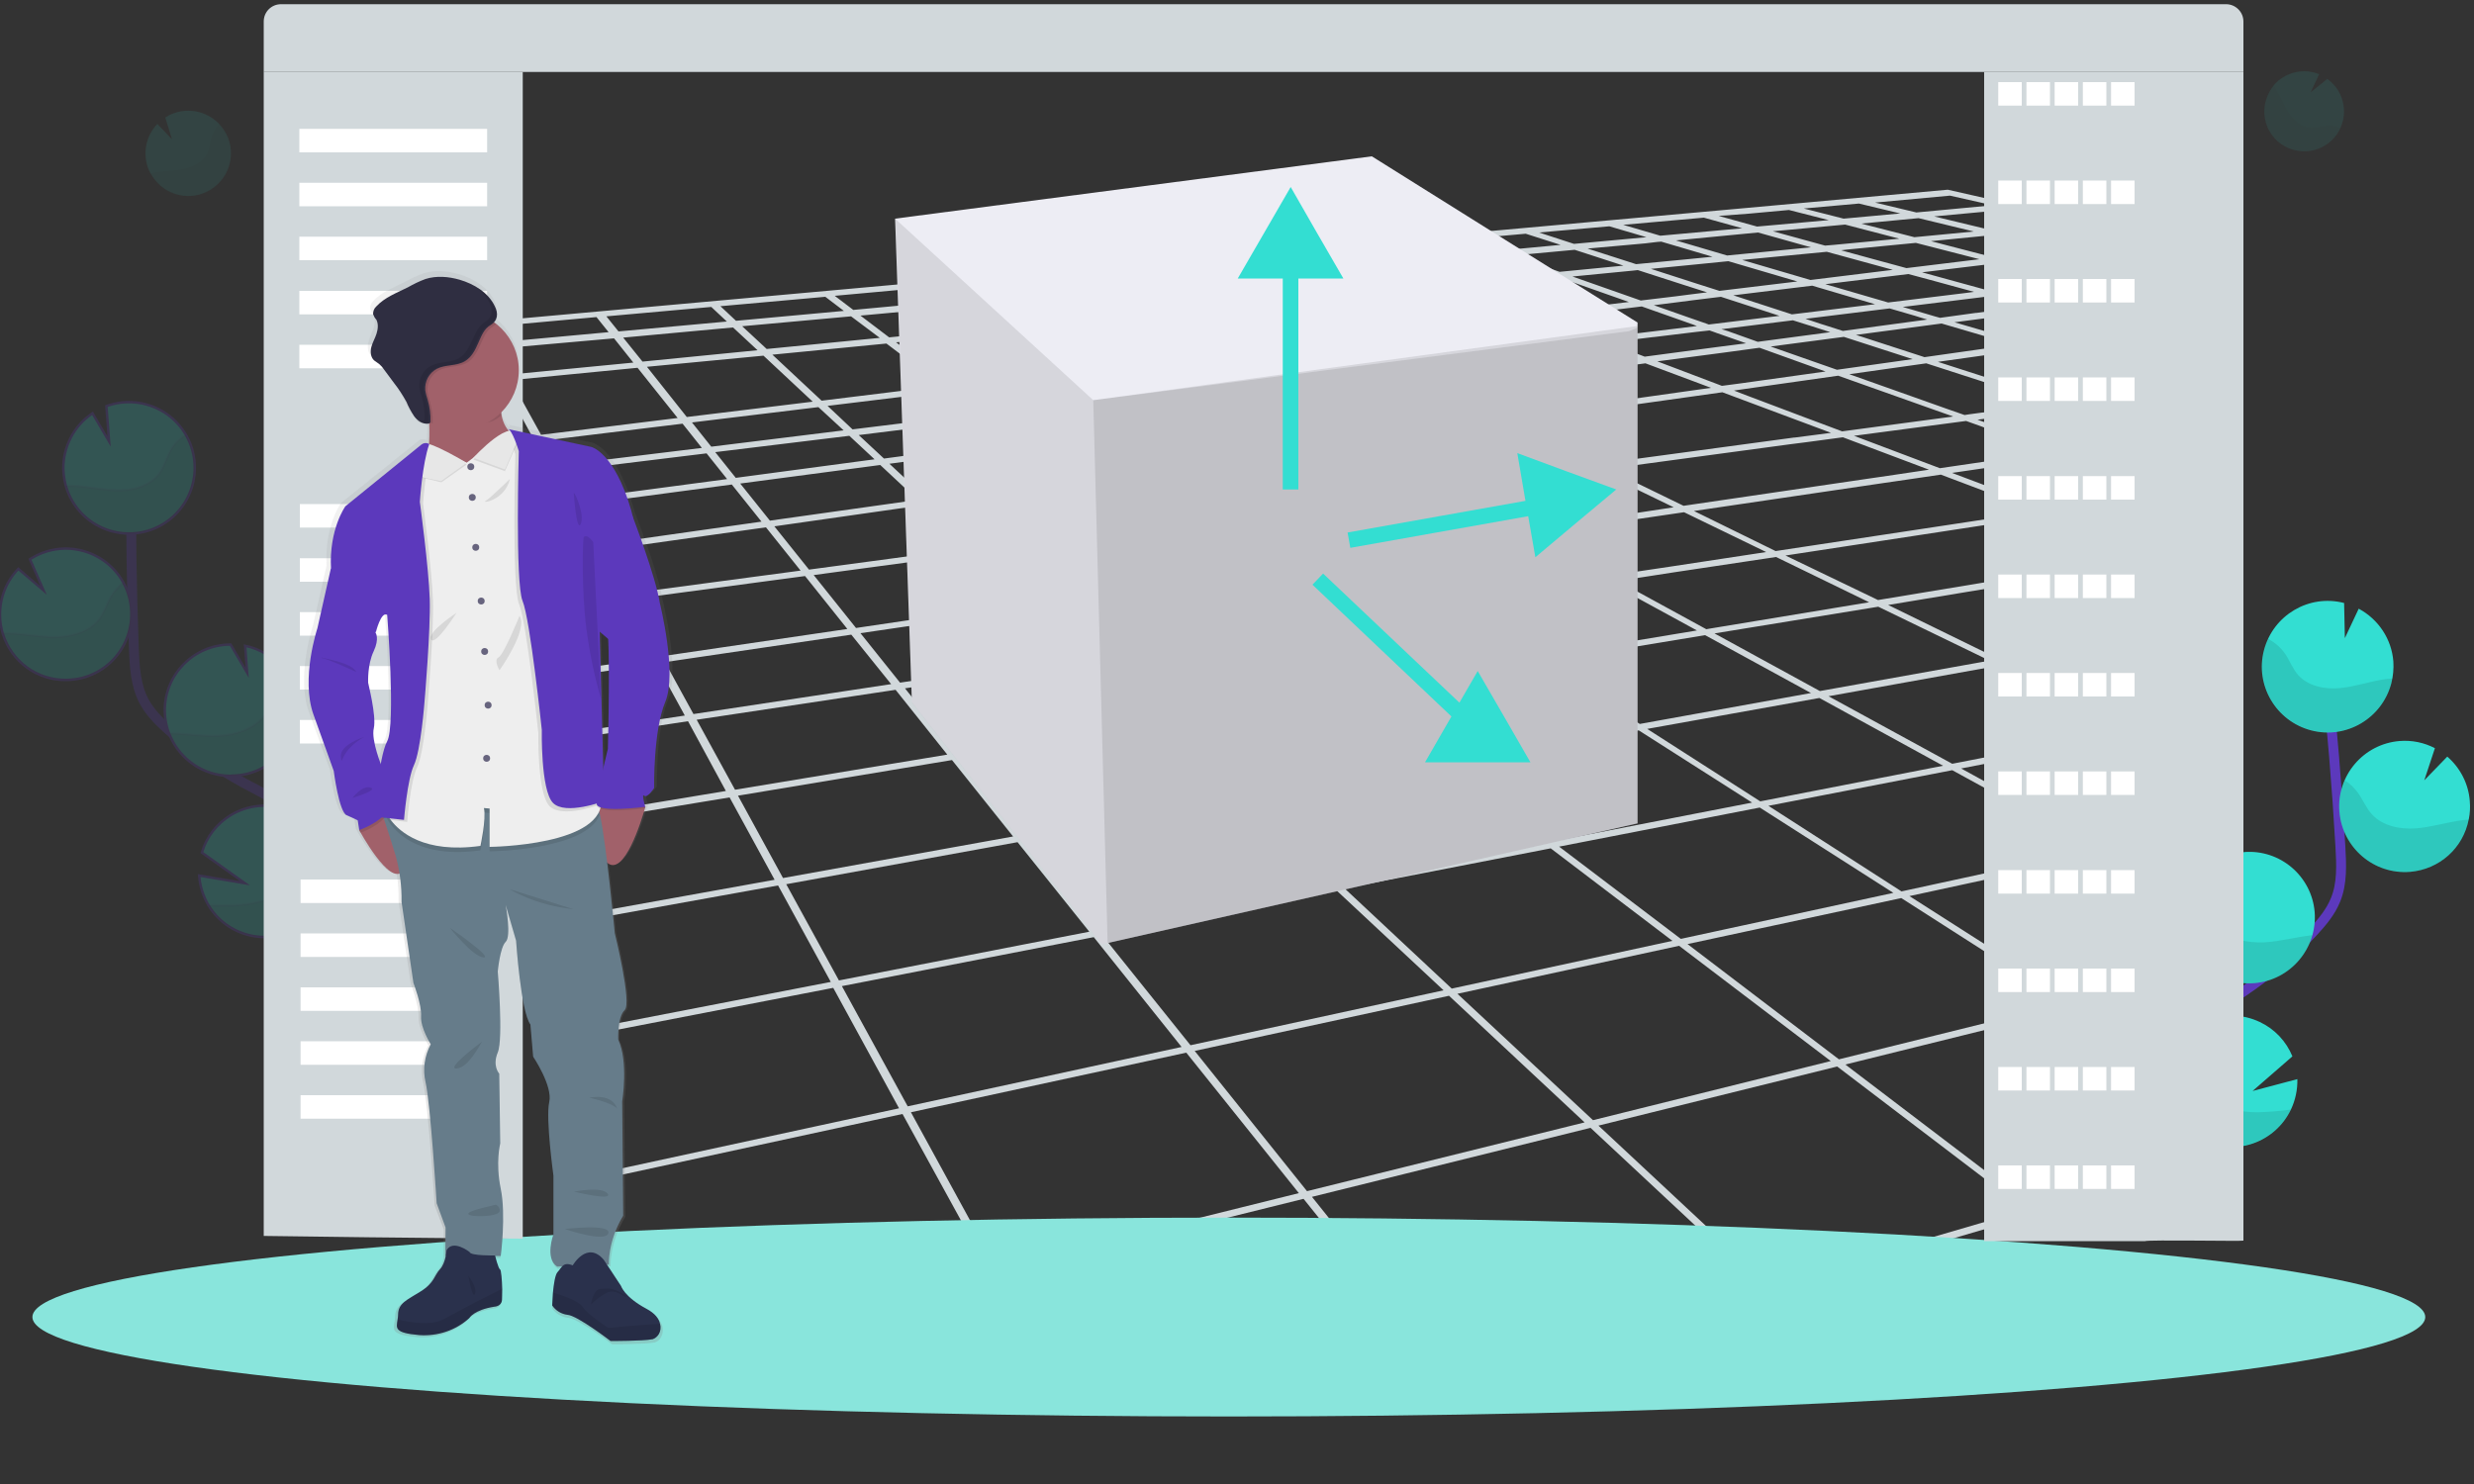 <?xml version="1.0" encoding="utf-8"?>
<!-- Generator: Adobe Illustrator 24.1.3, SVG Export Plug-In . SVG Version: 6.00 Build 0)  -->
<svg version="1.1" id="a3fdf556-7513-4367-833c-43bb1dab678b"
	 xmlns="http://www.w3.org/2000/svg" xmlns:xlink="http://www.w3.org/1999/xlink" x="0px" y="0px" viewBox="0 0 1000 600"
	 style="enable-background:new 0 0 1000 600;" xml:space="preserve">
<rect x="0" y="0" width="1000" height="600" fill="#333333" stroke="none"/>
<style type="text/css">
	.st0{display:none;fill:#FFFFFF;}
	.st1{fill:#D1D8DB;}
	.st2{fill:none;stroke:#5C39BC;stroke-width:4;stroke-miterlimit:10;}
	.st3{fill:#33DED2;}
	.st4{opacity:0.1;enable-background:new    ;}
	.st5{fill:#89E5DC;}
	.st6{opacity:0.1;}
	.st7{opacity:0.2;}
	.st8{fill:#33DED2;stroke:#5C39BC;stroke-miterlimit:10;}
	.st9{opacity:0.1;stroke:#5C39BC;stroke-miterlimit:10;enable-background:new    ;}
	.st10{fill:#FFFFFF;}
	.st11{fill:#EDEDF4;}
	.st12{fill:url(#SVGID_1_);}
	.st13{fill:#A1616A;}
	.st14{fill:#667C8A;}
	.st15{fill:#2A314C;}
	.st16{fill:#EEEEEE;}
	.st17{fill:#67647E;}
	.st18{fill:#5C39BC;}
	.st19{fill:#2F2E41;}
	.st20{opacity:3.000000e-02;enable-background:new    ;}
</style>
<path class="st0" d="M905.6,27.2l-0.2,472.5c-33.2,0,0,0-33.5,0.2H747.2l-0.4-0.2c-18.6-7.6-39.4-7.6-58.1,0l-0.3,0.1h-125
	c-4.2-1.7-8.3-3.6-12.3-5.6c-21.1-10.6-46-10.6-67.1,0c-4,2-8.1,3.9-12.3,5.6h-125l-0.3-0.1c-18.6-7.6-39.4-7.6-58.1,0l-0.4,0.2
	H163.3c-21.3-8.7-40.6-21.6-56.7-38.1V27.2H905.6z"/>
<path class="st1" d="M892.9,100.6L787.3,76.7l-86,7.8l-177.6,16l-391.2,35.3l-1.4,0.1l131.5,420.7c19.4-1.2,38.7-2.4,58.1-3.6
	c9.3,3.1,18.6,6.1,27.9,9.2c106.5-8.7,213-17.3,319.5-26l218.1-63.8 M670,97.8l1.5-0.1l20.7,6.1l-11.1,1.1l-19.8,1.9l0,0l-19.6-6.3
	l23.3-2.1L670,97.8z M662,109.2l18.6,6l9.4,3l-7.2,0.9l-5.4,0.7l-14.2,1.7l-27.6-9.7l24.6-2.4l0,0L662,109.2z M684.6,107L684.6,107
	l14-1.4l27.9,8.2l-31.5,3.8l-9.1-2.9l-18.6-6L684.6,107z M746.6,100.9l27.8-2.7l25.7,6.6l-29.5,3.6l-14-3.8l-12.4-3.4L746.6,100.9z
	 M781.8,113.6L781.8,113.6l16.1,4.4l-2.9,0.4l-31.8,3.9l-25.4-7.4l33.6-4.1L781.8,113.6z M695.8,133.1l28.9-3.6l5.7,1.8l0,0l1.3,0.4
	l8.1,2.6l-29.3,3.9l-11.2-4l-0.8-0.3L695.8,133.1z M729.8,128.9l34-4.2l10.3,3l1.9,0.6l3,0.9l-34.1,4.6l-7.5-2.4l0,0l-1.3-0.4
	L729.8,128.9z M685.9,254.9l-65.1,10.8l-32.8-21l62-9.4L685.9,254.9z M646.5,233.4l-61.7,9.3l-27.3-17.5l57.2-8.4l1.2-0.2l24,13.1
	l0.1,0.1L646.5,233.4z M821,160.5l8.1,2.6l-15.2,2l-17.9,2.4l-1.9,0.3l-6.6-2.3l-7.6-2.7l-32.4-11.5l31.1-4.4l29.7,9.6l0,0
	L821,160.5z M700.9,157.9l4.1-0.6l38-5.4l32.1,11.4l7.6,2.7l6.8,2.4l-44.9,6l-8.8-3.3l-5.9-2.2l-25.7-9.7L700.9,157.9z M794.7,170.2
	l5.6,2l1.9,0.7l27.6,9.7l-45.7,6.7l-34.7-13.1L794.7,170.2z M740.1,175l-14.6,1.9h-0.3L649,187.2l-3.2,0.4l-35-17l25.6-3.6l59.8-8.4
	L740.1,175z M650.4,189.5l73.3-9.9l0,0l6.3-0.8l14.9-2l34.8,13.1l-16.8,2.5l-6.2,0.9l-76.2,11.2l-30-14.6l-0.9-0.4H650.4z
	 M713.9,223.2l-38.8,5.9l-24.8,3.7l-30.6-16.7l43.3-6.4l17.7-2.6L713.9,223.2z M676.6,231.4l41.3-6.2l37.6,18.3l-64.7,10.7l-1.1,0.2
	L654,234.9L676.6,231.4z M684.7,206.6l76.6-11.3l6.2-0.9l17-2.5l39.2,14.8l-12.3,1.9l-23.7,3.6l0,0l-70,10.6L684.7,206.6z
	 M789,191.2l45.9-6.7l13.2,4.7l27.5,9.7l-20.1,3l-27.2,4.1L789,191.2z M846.4,186.3l-7-2.5l5.1-0.8l31.7-4.7
	c8,4.4,16.1,8.8,24.1,13.3c-6.8,2.2-13.5,4.3-20.3,6.5L846.4,186.3z M843.2,180.8l-8.8,1.3l-29.9-10.6l-5.2-1.8l9.8-1.3l24.9-3.3
	h0.5l36.2,11.7L843.2,180.8z M742.5,149.5l-26.8-9.4l29.6-3.9l27.8,9L742.5,149.5z M737.9,150.2l-34.3,4.8l-5.3,0.7L696,156
	l-26.1-9.9l21.3-2.8l5.3-0.7l14.7-2L737.9,150.2z M691.6,156.8l-56.7,8l-28.2,4l-22.9-11.1l42.9-5.7l38.4-5.1L691.6,156.8z
	 M602.8,169.3l-32.2,4.6l-22.4,3.2l-21.4-11.7l35.4-4.7l17.7-2.4L602.8,169.3z M572.1,176.2l34.7-4.9l34.8,16.9l-57.1,7.6l-1.6,0.2
	l-31.2-17L572.1,176.2z M645.6,190.1l7.2,3.5l23.7,11.5l-15.1,2.3l-45.6,6.6l-29.2-16L645.6,190.1z M721.7,224.6l64.8-9.9l0,0
	l28.1-4.3l13.8-2.1l39.2,14.8l2.9,1.1l-2.1,0.3l-109.3,18.1L721.7,224.6z M865.9,220.3l-33-12.5l23.7-3.6l23.7-3.6
	c5.4,4.3,10.8,8.7,16.2,13c-7.2,3.4-14.4,6.7-21.7,10.1L865.9,220.3z M875.4,175.9l-36.1-11.7l40.8-5.4c5.6,2.8,11.2,5.7,16.8,8.5
	C889.7,170.2,882.5,173.1,875.4,175.9z M833.8,162.5l-1.7-0.5l-48.8-15.7l36.2-5.1l0.6,0.2l54,15.8L833.8,162.5z M777.9,144.4
	l-27.7-9l34.6-4.6l29,8.5L777.9,144.4z M693.8,134.6L693.8,134.6l12,4.2l-10.9,1.4l-5.3,0.7l-24.8,3.3l-15-5.7l13.4-1.6l0,0l4.9-0.6
	h0.2l17.3-2.1l5.4-0.6l0,0l2,0.7l0,0L693.8,134.6z M620.8,142.1l24.4-3l15.1,5.7l-34.9,4.7l-45.5,6.2l-13.8-6.7L620.8,142.1z
	 M575.8,156.1l-15.3,2l-37.7,4.9l-13.5-7.4l46-5.6l6.5-0.8L575.8,156.1z M518.9,163.7L471,170l-12.6-8l46.9-5.8L518.9,163.7z
	 M522.6,165.7l21.5,11.8l-50.4,7.1l-19.5-12.4L522.6,165.7z M547.7,179.4l31.2,17l-55,7.4L497,186.6L547.7,179.4z M582.6,198.5
	l5.5,2.9l0,0l24,13.1l-1.4,0.2l-56.6,8.3l-27-17.2L582.6,198.5z M580.9,243.2l-67.5,10.3l-24-18.2l64.2-9.5L580.9,243.2z
	 M584.1,245.2l32.8,21l-71.1,11.9l-29.6-22.5L584.1,245.2z M620.2,268.2l39.2,25l-75.6,13.6l-35.2-26.7L620.2,268.2z M623.8,267.6
	l65.4-10.8l42.8,23.4l-69.2,12.5L623.8,267.6z M693,256.1l66.2-10.8l45,21.8l-68.6,12.3L693,256.1z M763.2,244.6l106.7-17.7
	c0.9,2.5,1.8,5,2.6,7.5c7.5,3.4,15.1,6.8,22.6,10.3c-29,7.3-58.1,14.5-87.1,21.8L763.2,244.6z M879.6,156.4l-54.7-16l35.7-5
	c12.2,4.9,24.4,9.8,36.7,14.7C891.3,152.2,885.4,154.3,879.6,156.4z M819,138.7h-0.2l-28.8-8.4l22.2-2.9l12.9-1.6l29.4,8.1
	L819,138.7z M810.9,124.9l-11.9,1.6h-0.3l-14.5,2l-2.2-0.6l-2-0.6l-10.9-3.2l30.9-3.8l4-0.5l14.8,4.1L810.9,124.9z M757.9,123
	l-33.6,4.1l-23.7-7.7l31.9-3.9L757.9,123z M719.3,127.7l-28.6,3.5l-1.1-0.4l-7.2-2.5l-13.9-4.9l10.3-1.3l5.4-0.7l11.4-1.4
	L719.3,127.7z M684,131.1l1.9,0.7l-1.4,0.2l-39.6,4.8l-21.2-8l39.9-4.9L684,131.1z M640.3,137.4l-21.4,2.6l0,0l-56.7,6.9l-12.6-6.1
	l-5.1-2.4l3.2-0.4l50.9-6.2l0,0l20.5-2.5L640.3,137.4z M551.8,144.5l6.1,3L554,148l-48.2,5.9l-15.9-8.7l50.6-6.2L551.8,144.5z
	 M501.8,154.4l-46.5,5.7l-14-8.9l44.5-5.4L501.8,154.4z M451.5,160.5l-51.9,6.4l-12.1-9.2l50-6.1L451.5,160.5z M454.8,162.6
	l12.6,8.1l-53.5,7.1l-11.5-8.8L454.8,162.6z M470.6,172.7l19.5,12.5l-56.1,7.9l-17.4-13.2L470.6,172.7z M493.3,187.2l26.9,17.2
	l-60.6,8.1l-22.7-17.3L493.3,187.2z M523.4,206.5l26.9,17.3l-63.8,9.4l-24.3-18.5L523.4,206.5z M509.9,254l-68,10.3l-20.5-19
	l64.4-9.5L509.9,254z M512.6,256.2l29.7,22.6l-72.2,12l-25.9-24.2L512.6,256.2z M545,280.8l35.1,26.7L503,321.4l-30.6-28.6
	L545,280.8z M582.9,309.6l41,31.2L541.3,357l-35.8-33.4L582.9,309.6z M586.4,309l76-13.7l45.8,29.2l-80.7,15.7L586.4,309z
	 M665.8,294.7l69.6-12.5l50,27.4L711.5,324L665.8,294.7z M739.1,281.5l68.9-12.4l53,25.7l-71.9,14L739.1,281.5z M811.8,268.4
	c26.4-4.8,52.9-9.5,79.3-14.3c2.3,5.2,4.5,10.5,6.8,15.7c-11,8.1-22.1,16.2-33.1,24.3L811.8,268.4z M859.8,132.9l-29.3-8.1l31.3-4.2
	l30,7.7L859.8,132.9z M824.4,123.2l-14.7-4l31.2-3.8l14.5,3.7L824.4,123.2z M803.5,117.4l-26.6-7.3l29.8-3.6l27.7,7.1L803.5,117.4z
	 M765.1,109.1l-33.3,4.1l-27.6-8.1l34.2-3.3L765.1,109.1z M658.4,122.1l-39.7,4.8l-28.4-10.7l40.3-3.9L658.4,122.1z M614.2,127.5
	l-20.3,2.5l-47.6,5.8l-5.8,0.7L514,123.7l23-2.3l28.6-2.8l19.8-1.9L614.2,127.5z M536.3,137l-50.2,6.1l-26-14.2l49.5-4.9L536.3,137z
	 M482.1,143.6L438,149l-24.3-15.4l42.2-4.1L482.1,143.6z M434.2,149.4l-49.6,6l-22.4-17l47.5-4.7L434.2,149.4z M380.9,156l-48.8,6
	l-19.9-18.6l46.1-4.5L380.9,156z M383.7,158.1l12.1,9.2l-51.2,6.3l-10.1-9.5L383.7,158.1z M398.7,169.5l11.6,8.8l-53,7.1l-10.2-9.5
	L398.7,169.5z M413,180.4l17.4,13.2l-55.9,7.9l-15-14L413,180.4z M433.2,195.7l22.7,17.3l-60.4,8.1l-18.6-17.4L433.2,195.7z
	 M458.8,215.1l24.4,18.5l-64,9.4L398,223.2L458.8,215.1z M438.3,264.8L363.8,276l-16-20l70.1-10.3L438.3,264.8z M440.6,267l26,24.3
	l-80,13.1l-20.8-26.1L440.6,267z M468.9,293.4l30.7,28.6l-86.5,15.6l-24.7-30.8L468.9,293.4z M501.9,324.2l35.9,33.5l-93.9,18.2
	L415,339.8L501.9,324.2z M540,359.8l43.5,40.6l-102.3,22.2l-35.6-44.4L540,359.8z M543.5,359.2l83.3-16.2l49.2,37.4l-89.2,19.3
	L543.5,359.2z M630.2,342.3l81.1-15.8l54,34.5l-85.9,18.6L630.2,342.3z M714.8,325.8l74.3-14.4l58.3,31.9l-78.8,17.1L714.8,325.8z
	 M792.7,310.7l72.2-14c12.4,9.2,24.9,18.4,37.3,27.6c-17.1,6.1-34.2,12.2-51.4,18.3L792.7,310.7z M861.1,118.3l-14.3-3.7l25.8-3.2
	l14.3,3.4L861.1,118.3z M840.2,112.9l-27.7-7.1l24.1-3l29.1,7L840.2,112.9z M805.9,104.1l-25.4-6.6l24.4-2.4l24.9,6L805.9,104.1z
	 M773.8,95.9l-21.5-5.5l23.2-2.2l22.3,5.4L773.8,95.9z M767.7,96.5L741.3,99l0,0l-3.6,0.3l-21.1-5.8l7.7-0.7l21.5-2L767.7,96.5z
	 M732,100l-33.9,3.3l-20.7-6.1l33.2-3.2L732,100z M656.2,107.4l-25.8,2.5l-18.7-6.6l24.8-2.3L656.2,107.4z M625.3,110.4l-40,3.9
	l-18.3-6.9l39.5-3.6L625.3,110.4z M580.5,114.7l-19.6,1.9l-25.2,2.5l-25.7,2.5l-15.7-7.6l36-3.3l12.9-1.2l18.9-1.7L580.5,114.7z
	 M505.5,122l-49.1,4.9l-14.6-8l48.1-4.4L505.5,122z M452.2,127.2l-41.8,4.1l-13.1-8.4l40.3-3.7L452.2,127.2z M406.5,131.7l-47.1,4.7
	l-11.6-8.8l45.5-4.2L406.5,131.7z M355.6,136.6l-45.7,4.5l-9.9-9.2l44-4L355.6,136.6z M306.2,141.6l-46.5,4.6l-7.8-9.7l44.4-4.1
	L306.2,141.6z M308.6,143.8l19.9,18.6l-50.9,6.2l-16.1-20.3L308.6,143.8z M330.8,164.6L341,174l-53.5,6.6l-7.8-9.8L330.8,164.6z
	 M343.3,176.2l10.2,9.5l-56.1,7.5l-8.3-10.4L343.3,176.2z M355.8,188l15.1,14.1l-59.7,8.4l-12-15L355.8,188z M373.2,204.2l18.6,17.4
	l-64.8,8.7l-14-17.5L373.2,204.2z M394.1,223.7l21.5,19.9L346,253.9l-17.1-21.4L394.1,223.7z M360.2,276.6l-79.9,12.1l-11.5-21
	l75.3-11.1L360.2,276.6z M362,278.9l20.9,26.2l-85.8,14.2L281.6,291L362,278.9z M384.8,307.3l24.7,30.9l-93,16.8l-18.2-33.3
	L384.8,307.3z M411.3,340.5l29,36.2l-101.2,19.7l-21.3-38.9L411.3,340.5z M442.1,378.9l35.5,44.4l-110.7,24l-26.6-48.6L442.1,378.9z
	 M479.5,425.6l45.5,56.8l-122.3,30.4l-34.5-63.1L479.5,425.6z M482.9,424.9l102.8-22.3l54.8,51.2l-112.2,27.8L482.9,424.9z
	 M589.1,401.8l89.6-19.4L740,429l-96.1,23.9L589.1,401.8z M682.1,381.7l86.4-18.6l66.4,42.5l-91.6,22.7L682.1,381.7z M771.8,362.3
	l79-17.1c14.1,11.4,28.1,22.8,42.2,34.2c-18.3,8.4-36.6,16.9-54.8,25.3L771.8,362.3z M904.5,111.5c-3.9,0.9-7.9,1.7-11.8,2.6
	l-14.1-3.4l27.5-3.4l-2-2.1C904.2,107.3,904.4,109.4,904.5,111.5z M903.8,105.1l-32.1,3.9l-29.1-7l31-3.8L903.8,105.1z M866.5,96.7
	l-30.6,3.7l-24.7-5.9l31.8-3.1L866.5,96.7z M835.7,89.8l-31.5,3.1l-22.4-5.4l31.1-2.9L835.7,89.8z M788.2,79.1l17.3,3.9l-30.9,2.9
	l-16.7-4L788.2,79.1z M751.4,82.3l16.7,4l-22.9,2.1l-16.1-4.1L751.4,82.3z M706.7,86.4L706.7,86.4l16.4-1.5l16.1,4.1l-20,1.8l-9,0.8
	l-15.5-4.3L706.7,86.4z M688.7,88l15.5,4.3l-33.1,3l-15-4.4L688.7,88z M650.5,91.5l15,4.4l-29.3,2.7L622.1,94L650.5,91.5z
	 M616.7,94.5l14.1,4.5l-24.5,2.3l-13.2-4.7L616.7,94.5z M588,97.1l13.3,4.7l-39.2,3.6l-13-4.8L588,97.1z M525.3,102.8l1-0.1l18-1.6
	l12.7,4.8l-18.6,1.6l-9.5,0.9l-38.7,3.6l-10.6-5.1L525.3,102.8z M475,107.2l10.6,5.1l-47.7,4.4l-9.8-5.3L475,107.2z M424,111.8
	l9.8,5.3l-39.8,3.7l-8.6-5.5L424,111.8z M381.3,115.6l8.6,5.5l-45,4.2l-7.5-5.7L381.3,115.6z M333.6,120l7.5,5.7l-43.6,4l-6.3-5.9
	L333.6,120z M287.5,124.1l6.3,5.9l-43.8,4l-4.9-6.1L287.5,124.1z M194.8,132.4l46.3-4.2l4.9,6.1l-47.9,4.4L194.8,132.4z
	 M199.6,141.1l48.6-4.3l7.8,9.8l-50.6,4.9L199.6,141.1z M206.5,153.7l51.2-5l16.2,20.3l-55.2,6.8L206.5,153.7z M220.1,178.1
	l55.8-6.8l7.8,9.8l-58.2,7.1L220.1,178.1z M226.8,190.5l58.8-7.2l8.3,10.4l-60.9,8.1L226.8,190.5z M234.3,204.1l61.5-8.2l12,15
	l-64.8,9.2L234.3,204.1z M244.3,222.4l65.3-9.2l14,17.5l-69.7,9.3L244.3,222.4z M325.4,232.9l17.1,21.4l-74.8,11l-12.6-23
	L325.4,232.9z M136,137.8l55.4-4.9l3.5,6.4l-56.8,5.2L136,137.8z M138.8,146.8l57.2-5.3l5.6,10.3l-59.5,5.8L138.8,146.8z M142.9,160
	l60.1-5.9l12,22.2l-64.6,7.9L142.9,160z M151.2,186.5l65.1-8l5.5,10.1l-67.4,8.2L151.2,186.5z M155,199.3l67.9-8.3l6.2,11.4
	l-70.3,9.3L155,199.3z M159.7,214.1l70.8-9.4l8.7,16L165,231.1L159.7,214.1z M165.8,233.5l74.7-10.6l9.6,17.5L171.2,251L165.8,233.5
	z M172,253.5l79.3-10.6L264,266l-84.2,12.4L172,253.5z M180.6,280.8l84.7-12.5l11.5,21l-89.3,13.5L180.6,280.8z M188.2,305.2
	l89.9-13.6l15.3,28.2l-95.7,15.9L188.2,305.2z M198.7,338.3l96.2-15.9l18.2,33.3l-103.2,18.6L198.7,338.3z M210.7,376.7L314.5,358
	l21.3,39l-111.9,21.7L210.7,376.7z M224.4,421.2l112.4-21.8l26.6,48.7l-122.3,26.5L224.4,421.2z M404.1,544.5
	c-13.1,1.2-26.2,2.4-39.2,3.5c-33.4,0.6-66.9,1.2-100.3,1.8l136-33.8C401.7,525.5,402.9,535,404.1,544.5z M263.8,547.3L241.9,477
	l122.9-26.6l34.7,63.2L263.8,547.3z M467.7,540.9c-21.2-8.6-42.4-17.2-63.7-25.7l122.9-30.5l58.5,72.9
	C546.2,552,507,546.5,467.7,540.9z M588.5,556.6l-58.2-72.7L642.9,456l69.1,64.5L588.5,556.6z M715.1,519.5l-69-64.4l96.5-23.9
	l76.2,58L715.1,519.5z M822,488.3l-76.1-57.9l92-22.8c16.8,15.9,33.6,31.9,50.5,47.8C866.3,466.4,844.1,477.3,822,488.3z"/>
<path class="st2" d="M901.5,500.6c5.3-10.6-1.5-23.2-9.2-32.2c-7.6-9.1-16.9-18.4-17.1-30.3c-0.3-17.1,17.4-27.7,31.6-37.2
	c10.5-7.1,20.1-15.3,28.6-24.6c3.4-3.7,6.7-7.7,8.6-12.4c2.8-6.7,2.4-14.3,2-21.6c-1.4-24.3-3.4-48.5-6-72.6"/>
<path class="st3" d="M967.4,267.4c-0.7-9-6-17-14-21.3l-5.6,11.9l-0.3-14.2c-14.2-3.7-28.7,4.9-32.4,19.1
	c-3.7,14.2,4.9,28.7,19.1,32.4c14.2,3.7,28.7-4.9,32.4-19.1C967.3,273.4,967.6,270.4,967.4,267.4L967.4,267.4z"/>
<path class="st3" d="M926,448.6c-6.3,13.2-22.1,18.9-35.4,12.6c-13.2-6.3-18.9-22.1-12.6-35.4c6.3-13.2,22.1-18.9,35.4-12.6
	c6,2.8,10.7,7.8,13.2,13.9l-16.1,14l18.1-4.8C928.7,440.6,927.8,444.8,926,448.6z"/>
<path class="st3" d="M911.2,397.5c-14.6,1.2-27.4-9.7-28.6-24.3l0,0c-0.3-4.1,0.3-8.3,1.9-12.2c3-7.3,9.1-12.9,16.6-15.3l0.2,10.9
	l5.6-12.1h0.1c14.6-1.2,27.4,9.7,28.6,24.3C936.7,383.5,925.8,396.3,911.2,397.5L911.2,397.5z"/>
<path class="st3" d="M974.2,352.5c-14.6,1.2-27.4-9.7-28.6-24.3c-1.2-14.6,9.7-27.4,24.3-28.6c5-0.4,9.9,0.6,14.3,2.9l-4.3,13
	l9.3-9.6c5.3,4.6,8.6,11.1,9.1,18c0.2,2.5,0.1,4.9-0.4,7.3C995.7,342.9,986,351.5,974.2,352.5z"/>
<path class="st4" d="M964,274.6c-6.1,0.9-12,3-18.1,3.6s-12.9-0.7-17-5.3c-2.2-2.5-3.3-5.7-5.2-8.5c-1.8-2.6-4.1-4.6-6.9-6.1
	c-6.2,13.3-0.4,29.1,12.9,35.3c13.3,6.2,29.1,0.4,35.3-12.9c1-2.1,1.6-4.2,2.1-6.4C966,274.4,965,274.5,964,274.6z"/>
<path class="st4" d="M974.2,352.5c-14.6,1.2-27.4-9.7-28.6-24.3c-0.3-4.3,0.4-8.7,2.1-12.7c2.2,1.3,4,3.1,5.5,5.2
	c2,2.8,3.2,6,5.6,8.6c4.3,4.7,11.4,6.1,17.8,5.6s12.5-2.5,18.9-3.3c0.9-0.1,1.8-0.2,2.7-0.2C995.7,342.9,986,351.6,974.2,352.5z"/>
<path class="st4" d="M911.2,397.5c-14.6,1.2-27.4-9.7-28.6-24.3l0,0c-0.3-4.1,0.3-8.3,1.9-12.2c2.2,1.4,4.2,3.1,5.8,5.2
	c2.2,2.8,3.6,6.1,6,8.8c4.6,4.8,12.2,6.3,19,6c6.6-0.4,12.8-2.2,19.4-2.9C931.8,388.8,922.4,396.6,911.2,397.5z"/>
<path class="st4" d="M926,448.6c-6.4,13.2-22.3,18.7-35.5,12.2c-12-5.8-17.8-19.6-13.6-32.3c2.2,1.4,4.3,3,6,5
	c2.6,3,4.4,6.4,7.4,9.2c5.6,5.1,14.5,7,22.2,7C917.1,449.6,921.6,449.2,926,448.6z"/>
<ellipse class="st5" cx="496.7" cy="532.5" rx="483.6" ry="40.2"/>
<g class="st6">
	<path class="st3" d="M59.3,66.1c-1.4-5.7,0.2-11.7,4.3-16l5.9,6.2l-2.7-8.8c8-5.2,18.7-2.8,23.8,5.2c5.2,8,2.8,18.7-5.2,23.8
		c-8,5.2-18.7,2.8-23.8-5.2C60.5,69.7,59.7,68,59.3,66.1L59.3,66.1z"/>
	<path class="st4" d="M62.8,69.8c3.9-0.7,8-0.6,11.9-1.5c3.9-0.9,7.8-3,9.4-6.7c0.8-2,0.9-4.2,1.5-6.3c0.6-1.9,1.6-3.7,3-5.1
		c6.5,6.9,6.2,17.8-0.7,24.4c-6.9,6.5-17.8,6.2-24.4-0.7c-1-1.1-1.9-2.3-2.6-3.6C61.5,70.1,62.2,70,62.8,69.8z"/>
</g>
<g class="st6">
	<path class="st3" d="M922,31.8c4.5-3.2,10.3-3.9,15.4-1.8l-3.4,7.3l6.7-5.4c7.3,5.2,8.9,15.2,3.8,22.5c-5.2,7.3-15.2,8.9-22.5,3.8
		c-7.3-5.2-8.9-15.2-3.8-22.5C919.2,34.1,920.5,32.8,922,31.8L922,31.8z"/>
	<path class="st4" d="M919.9,36.2c2,3.2,3.3,6.7,5.4,9.8c2.1,3.1,5.4,5.7,9.1,5.8c2,0,4-0.7,6-0.9c1.9-0.2,3.8,0.1,5.5,0.8
		c-3.8,8.1-13.3,11.6-21.4,7.8c-8.1-3.8-11.6-13.3-7.8-21.4c0.6-1.2,1.3-2.4,2.2-3.5C919.3,35.1,919.6,35.6,919.9,36.2z"/>
</g>
<g class="st7">
	<path class="st2" d="M113.7,415.3c-6.3-10-0.7-23.2,6-32.9c6.7-9.7,15-19.9,14.1-31.8c-1.4-17-20-25.9-35-33.9
		c-11.1-6-21.4-13.3-30.8-21.7c-3.8-3.4-7.4-7-9.8-11.5c-3.4-6.4-3.8-14-4.1-21.3c-0.9-24.3-1.3-48.6-1-72.9"/>
	<path class="st8" d="M25.6,189.6c-0.1-9,4.3-17.5,11.8-22.5l6.7,11.4L43,164.2c13.8-5,29,2,34.1,15.8c5,13.8-2,29-15.8,34.1
		c-13.8,5-29-2-34.1-15.8C26.2,195.5,25.7,192.6,25.6,189.6L25.6,189.6z"/>
	<path class="st8" d="M84.2,365.9c7.5,12.6,23.8,16.7,36.4,9.2s16.7-23.8,9.2-36.4S106,322,93.4,329.5c-5.7,3.4-9.9,8.8-11.8,15.2
		L99,357.1L80.5,354C80.8,358.2,82.1,362.3,84.2,365.9z"/>
	<path class="st8" d="M94,313.6c14.7-0.2,26.3-12.3,26.1-27c-0.2-12.4-8.9-23-21-25.5l0.8,10.9l-6.7-11.4h-0.1
		c-14.7,0.1-26.5,12-26.5,26.6c0.1,14.7,12,26.5,26.6,26.5C93.6,313.6,93.8,313.6,94,313.6L94,313.6z"/>
	<path class="st8" d="M27,274.9c14.7-0.2,26.3-12.3,26.1-27c-0.2-14.7-12.3-26.3-27-26.1c-5,0.1-9.8,1.6-14,4.3l5.5,12.6L7.4,230
		c-4.9,5.1-7.5,11.8-7.4,18.8c0,2.5,0.4,4.9,1.1,7.3C4.6,267.5,15.1,275.2,27,274.9z"/>
	<path class="st9" d="M29.6,196.4c6.2,0.3,12.2,1.8,18.4,1.8s12.8-1.9,16.4-6.9c1.9-2.7,2.8-6,4.4-8.9c1.5-2.7,3.7-5,6.3-6.7
		c7.4,12.7,3.1,28.9-9.5,36.3c-12.7,7.4-28.9,3.1-36.3-9.5c-1.1-1.9-2-3.9-2.6-6.1C27.6,196.4,28.6,196.4,29.6,196.4z"/>
	<path class="st9" d="M27,274.9c14.7-0.2,26.4-12.3,26.1-27c-0.1-4.3-1.2-8.6-3.3-12.4c-2,1.6-3.7,3.5-5,5.7c-1.7,3-2.6,6.3-4.7,9.1
		c-3.8,5.1-10.8,7.1-17.2,7.3c-6.4,0.1-12.7-1.3-19.1-1.5c-0.9,0-1.8,0-2.7,0C4.6,267.5,15.1,275.1,27,274.9z"/>
	<path class="st9" d="M94,313.6c14.7-0.2,26.3-12.3,26.1-27c-0.1-4.2-1.1-8.2-3.1-11.9c-2.1,1.6-3.9,3.5-5.3,5.7
		c-1.9,3-2.9,6.5-5.2,9.3c-4.1,5.3-11.6,7.5-18.3,7.8c-6.6,0.3-13-0.9-19.5-1C72.8,307,82.9,313.8,94,313.6z"/>
	<path class="st9" d="M84.2,365.9c7.5,12.6,23.8,16.7,36.4,9.1c11.6-7,16.1-21.5,10.5-33.8c-2.1,1.6-3.9,3.4-5.5,5.6
		c-2.3,3.2-3.8,6.8-6.5,9.9c-5.1,5.7-13.7,8.4-21.4,9.1C93.2,366.1,88.7,366.1,84.2,365.9z"/>
</g>
<path class="st1" d="M906.8,8.7v20.4H106.6V8.7c0-3.9,3.1-7,7-7l0,0h786.2C903.6,1.7,906.8,4.8,906.8,8.7L906.8,8.7z"/>
<path class="st1" d="M211.3,29.1v471.7c0,0-42.7-0.2-104.7-1.1V29.1H211.3z"/>
<path class="st1" d="M906.8,29.1v472.5c-0.4,0.3-38.2-0.4-39.8,0.2h-65V29.1H906.8z"/>
<rect x="121" y="52.1" class="st10" width="75.9" height="9.5"/>
<rect x="121" y="73.9" class="st10" width="75.9" height="9.5"/>
<rect x="121" y="95.7" class="st10" width="75.9" height="9.5"/>
<rect x="121" y="117.6" class="st10" width="75.9" height="9.5"/>
<rect x="121" y="139.4" class="st10" width="75.9" height="9.5"/>
<rect x="121.2" y="203.8" class="st10" width="75.9" height="9.5"/>
<rect x="121.2" y="225.7" class="st10" width="75.9" height="9.5"/>
<rect x="121.2" y="247.5" class="st10" width="75.9" height="9.5"/>
<rect x="121.2" y="269.3" class="st10" width="75.9" height="9.5"/>
<rect x="121.2" y="291.1" class="st10" width="75.9" height="9.5"/>
<rect x="121.5" y="355.6" class="st10" width="75.9" height="9.5"/>
<rect x="121.5" y="377.4" class="st10" width="75.9" height="9.5"/>
<rect x="121.5" y="399.2" class="st10" width="75.9" height="9.5"/>
<rect x="121.5" y="421" class="st10" width="75.9" height="9.5"/>
<rect x="121.5" y="442.8" class="st10" width="75.9" height="9.5"/>
<rect x="807.7" y="33.2" class="st10" width="9.5" height="9.5"/>
<rect x="819.1" y="33.2" class="st10" width="9.5" height="9.5"/>
<rect x="830.5" y="33.2" class="st10" width="9.5" height="9.5"/>
<rect x="841.9" y="33.2" class="st10" width="9.5" height="9.5"/>
<rect x="853.3" y="33.2" class="st10" width="9.5" height="9.5"/>
<rect x="807.7" y="73" class="st10" width="9.5" height="9.5"/>
<rect x="819.1" y="73" class="st10" width="9.5" height="9.5"/>
<rect x="830.5" y="73" class="st10" width="9.5" height="9.5"/>
<rect x="841.9" y="73" class="st10" width="9.5" height="9.5"/>
<rect x="853.3" y="73" class="st10" width="9.5" height="9.5"/>
<rect x="807.7" y="112.8" class="st10" width="9.5" height="9.5"/>
<rect x="819.1" y="112.8" class="st10" width="9.5" height="9.5"/>
<rect x="830.5" y="112.8" class="st10" width="9.5" height="9.5"/>
<rect x="841.9" y="112.8" class="st10" width="9.5" height="9.5"/>
<rect x="853.3" y="112.8" class="st10" width="9.5" height="9.5"/>
<rect x="807.7" y="152.6" class="st10" width="9.5" height="9.5"/>
<rect x="819.1" y="152.6" class="st10" width="9.5" height="9.5"/>
<rect x="830.5" y="152.6" class="st10" width="9.5" height="9.5"/>
<rect x="841.9" y="152.6" class="st10" width="9.5" height="9.5"/>
<rect x="853.3" y="152.6" class="st10" width="9.5" height="9.5"/>
<rect x="807.7" y="192.5" class="st10" width="9.5" height="9.5"/>
<rect x="819.1" y="192.5" class="st10" width="9.5" height="9.5"/>
<rect x="830.5" y="192.5" class="st10" width="9.5" height="9.5"/>
<rect x="841.9" y="192.5" class="st10" width="9.5" height="9.5"/>
<rect x="853.3" y="192.5" class="st10" width="9.5" height="9.5"/>
<rect x="807.7" y="232.3" class="st10" width="9.5" height="9.5"/>
<rect x="819.1" y="232.3" class="st10" width="9.5" height="9.5"/>
<rect x="830.5" y="232.3" class="st10" width="9.5" height="9.5"/>
<rect x="841.9" y="232.3" class="st10" width="9.5" height="9.5"/>
<rect x="853.3" y="232.3" class="st10" width="9.5" height="9.5"/>
<rect x="807.7" y="272.1" class="st10" width="9.5" height="9.5"/>
<rect x="819.1" y="272.1" class="st10" width="9.5" height="9.5"/>
<rect x="830.5" y="272.1" class="st10" width="9.5" height="9.5"/>
<rect x="841.9" y="272.1" class="st10" width="9.5" height="9.5"/>
<rect x="853.3" y="272.1" class="st10" width="9.5" height="9.5"/>
<rect x="807.7" y="311.9" class="st10" width="9.5" height="9.5"/>
<rect x="819.1" y="311.9" class="st10" width="9.5" height="9.5"/>
<rect x="830.5" y="311.9" class="st10" width="9.5" height="9.5"/>
<rect x="841.9" y="311.9" class="st10" width="9.5" height="9.5"/>
<rect x="853.3" y="311.9" class="st10" width="9.5" height="9.5"/>
<rect x="807.7" y="351.8" class="st10" width="9.5" height="9.5"/>
<rect x="819.1" y="351.8" class="st10" width="9.5" height="9.5"/>
<rect x="830.5" y="351.8" class="st10" width="9.5" height="9.5"/>
<rect x="841.9" y="351.8" class="st10" width="9.5" height="9.5"/>
<rect x="853.3" y="351.8" class="st10" width="9.5" height="9.5"/>
<rect x="807.7" y="391.6" class="st10" width="9.5" height="9.5"/>
<rect x="819.1" y="391.6" class="st10" width="9.5" height="9.5"/>
<rect x="830.5" y="391.6" class="st10" width="9.5" height="9.5"/>
<rect x="841.9" y="391.6" class="st10" width="9.5" height="9.5"/>
<rect x="853.3" y="391.6" class="st10" width="9.5" height="9.5"/>
<rect x="807.7" y="431.4" class="st10" width="9.5" height="9.5"/>
<rect x="819.1" y="431.4" class="st10" width="9.5" height="9.5"/>
<rect x="830.5" y="431.4" class="st10" width="9.5" height="9.5"/>
<rect x="841.9" y="431.4" class="st10" width="9.5" height="9.5"/>
<rect x="853.3" y="431.4" class="st10" width="9.5" height="9.5"/>
<rect x="807.7" y="471.2" class="st10" width="9.5" height="9.5"/>
<rect x="819.1" y="471.2" class="st10" width="9.5" height="9.5"/>
<rect x="830.5" y="471.2" class="st10" width="9.5" height="9.5"/>
<rect x="841.9" y="471.2" class="st10" width="9.5" height="9.5"/>
<rect x="853.3" y="471.2" class="st10" width="9.5" height="9.5"/>
<path class="st11" d="M661.9,130.4v202.5l-216.5,48.9L368.6,284l-6.8-195.6l0,0C426,80,490.3,71.6,554.5,63.2
	C590.3,85.7,626.1,108,661.9,130.4z"/>
<polygon class="st4" points="661.9,131.8 661.9,332.9 447.7,381.3 445.4,381.8 368.6,284.1 361.9,88.5 441.9,161.8 "/>
<polygon class="st4" points="661.9,132.5 661.9,332.9 447.7,381.3 441.9,161.8 658.4,133.9 "/>
<polygon class="st3" points="543,112.6 532.3,94.1 521.7,75.6 511,94.1 500.3,112.6 518.5,112.6 518.5,197.9 524.8,197.9 
	524.8,112.6 "/>
<polygon class="st3" points="608,289.8 597.3,271.3 589.9,284.1 534.8,231.9 530.5,236.4 586.7,289.7 586.6,289.8 576,308.2 
	597.3,308.2 618.6,308.2 "/>
<polygon class="st3" points="633.3,190.6 613.3,183.2 616.6,202.5 544.7,215.3 545.8,221.5 617.7,208.7 620.6,225.3 636.9,211.6 
	653.3,197.9 "/>
<linearGradient id="SVGID_1_" gradientUnits="userSpaceOnUse" x1="1716.143" y1="-260.13" x2="1716.143" y2="173.749" gradientTransform="matrix(1 0 0 -1 -1518.79 283.37)">
	<stop  offset="0" style="stop-color:#808080;stop-opacity:0.25"/>
	<stop  offset="0.54" style="stop-color:#808080;stop-opacity:0.12"/>
	<stop  offset="1" style="stop-color:#808080;stop-opacity:0.1"/>
</linearGradient>
<path class="st12" d="M267.8,242.4c-1.6-10.7-11.3-35.5-11.3-35.5l0,0c-0.2-0.7-0.4-1.5-0.6-2.2c-6.9-23.6-16.4-25.7-16.4-25.7
	l-34.1-7.3c0.3,0.2,0.5,0.4,0.7,0.7c-0.2,0-0.4,0-0.5,0.1c-1.6-1.8-2.6-4.1-3-6.5c-0.1-0.4-0.1-0.7-0.2-1.1
	c9.5-9.2,9.7-24.4,0.4-33.9c-0.7-0.8-1.5-1.5-2.4-2.1c-0.4-0.3-0.7-0.5-1.1-0.8c1.6-1.7,1.7-4.1,0.5-6.5c-2.7-5.6-8.5-9.1-14.5-10.8
	c-4.6-1.3-9.6-1.7-14.1-0.3c-2.5,0.9-5,2.1-7.4,3.4c-4.5,2.3-9.5,4-12.9,7.8c-0.9,0.8-1.4,1.9-1.3,3.1c0.3,0.8,0.7,1.6,1.3,2.3
	c0.9,1.7,0.7,3.8,0.1,5.7c-0.7,1.8-1.6,3.6-2.1,5.5s-0.3,4.1,1.1,5.5c0.7,0.5,1.4,1,2.1,1.5c0.8,0.7,1.5,1.4,2,2.3l4,5.5
	c1.9,2.4,3.6,5,5,7.7c0.9,2,1.9,4,3.1,5.9c0.4,0.5,0.8,1,1.3,1.4l-0.4-0.2c1.2,1.2,2.8,1.8,4.5,1.7h0.2c0.3,0,0.6-0.1,0.8-0.3v0.7
	c0.1,2.6,0.1,5.4-0.1,8l-0.3-0.2c-1-0.5-2.1-0.4-2.9,0.3l-31.4,25.2c0,0-6.8,9.3-5.9,25.4l-5.5,24.2c0,0-6.9,20.5-1.6,35.1
	c5.3,14.6,8.4,23,8.4,23s2.1,16.6,5.3,18s4.6,2.1,4.6,2.1l0.6,4l0,0c0,0,0.2,0.4,0.6,1c2.3,4,10.9,18.2,15.9,16.7
	c0.6,3.9,0.9,7.8,0.8,11.7l4.9,33c0,0,3.4,9,3.2,13.7s4,11.4,4,11.4c-2.6,4.7-3.3,10.2-2.1,15.4c2,8.8,4.6,49.4,4.6,49.4l3.7,9.8
	l-0.1,11.4c-0.3,1.9-1.1,3.6-2.3,5.1c-2.4,2.6-2.2,5.6-7.9,9.1s-9.4,4.9-9.4,9.6c0,0.6-0.1,1.3-0.2,1.9c-0.5,3.4-1.6,5.3,9,6.3
	c7.5,0.6,15-1.9,20.6-6.9c0,0,1.8-3.3,10.4-4.6c0,0,2.9-0.2,3.1-2.7c0.1-0.9,0-2.6,0-4.5c-0.1-3.6-0.5-7.8-0.9-8
	c-0.5-0.2-1.6-3.9-1.9-5.2h2.4c0,0,2.2-16.6,0-27.4s-0.2-18.4-0.2-18.4l-0.4-28.4c0,0-3-3.1-0.6-8.7c2.3-5.5,0-32.9,0-32.9
	s0.9-9.8,3.3-12.1c2.4-2.3,0.1-14.4,0-15l4.3,14.5c0,0,1.9,28.9,5.9,34.1l1.2,13.1c0,0,8.2,12,6.6,18.5s1.7,29.9,1.7,29.9v24
	c0,0-3.7,9.6,1.5,13.1l2.2-0.1c-0.8,0.7-1.3,1.7-2.2,2.6c-1,1-1.6,4.9-1.9,8.2c-0.3,2.8-0.4,5.3-0.4,5.3c1.4,2.1,3.8,3.5,6.4,3.8
	c4.1,0.2,17.8,10.7,17.8,10.7s13.5,0,17-0.7h0.2c1.1-0.4,2.1-1.1,2.6-2.2c0.7-1.2,0.9-2.6,0.6-4c-0.4-2.1-2.1-4.3-5.7-6.2
	c-9.1-4.7-10.4-9.2-10.4-9.2L246,512h0.8c0,0-0.5-9.4,5.9-20l-0.4-46.6c0,0,2.6-16-1.9-24.7c0,0-0.4-9.2,2.7-12c3-2.8-4-31.4-4-31.4
	s-1.5-15.3-3.2-29.3l0,0c7.1,6.8,14.6-17.6,15.8-21.9h0.2c0,0,0-0.1-0.1-0.3l0.1-0.3l0,0c0,0-1.6-5.6-0.4-4.5s4-3.1,4-3.1
	s-0.4-23.3,4.6-35.1C275,271,267.8,242.4,267.8,242.4z M246.5,257.3L246.5,257.3c0.7,14.2-0.1,44.6-0.1,44.6s-0.9,3.9-2,8.5
	l-0.7-28.9l0,0l-0.7-27.2L246.5,257.3z M155.5,247.5c0,0,3.6,45,0,51.5c-1,1.8-1.9,5.1-2.6,8.9c-1.2-3.1-3.7-10.4-2.8-14.3
	c1.2-5-2.3-18.2-2.3-18.5s-0.3-7.3,2.2-12.7c2.5-5.4,0.8-7.7,0.8-7.7S152.9,245.7,155.5,247.5L155.5,247.5z"/>
<path class="st13" d="M164.2,348.7c-3.1,13.8-15.6-7-18.4-12l-0.6-1l1.4-6.3l7.1-2.9c1.1,0.6,2.2,1.3,3.2,2.1
	C160.8,331.5,166.6,338,164.2,348.7z"/>
<path class="st13" d="M260.9,326.2c0,0,0,0.1-0.1,0.3l-0.1,0.3c-1.2,4.3-8.5,28.5-15.5,21.8c-7.7-7.4-3.9-24.3-3.9-24.3l0,0
	l16.1-1.6l3.2,3.3l0,0L260.9,326.2z"/>
<path class="st14" d="M251.5,445.3l0.4,46.2c-6.3,10.5-5.8,19.8-5.8,19.8l-20.9,0.8c-5.1-3.4-1.5-13-1.5-13v-23.8
	c0,0-3.2-23.2-1.7-29.7s-6.5-18.4-6.5-18.4l-1.1-13c-3.9-5.2-5.8-33.9-5.8-33.9l-4.2-14.4c0.1,0.6,2.3,12.7,0,14.9
	c-2.3,2.2-3.2,12-3.2,12s2.3,27.2,0,32.7s0.6,8.6,0.6,8.6l0.4,28.2c0,0-2,7.6,0.2,18.3s0,27.2,0,27.2H180l0.1-11.5l-3.6-9.8
	c0,0-2.5-40.3-4.5-49c-1.2-5.2-0.4-10.6,2.1-15.3c0,0-4.2-6.6-3.9-11.3s-3.1-13.5-3.1-13.5l-4.8-32.8c0.1-6.3-0.7-12.6-2.4-18.7
	c-2.8-9.3-7-21.6-7-21.6l4.7,0.4l23.7,2.1c0,0,57.5-3.9,60.1-0.7c0.5,1,0.9,2.2,1.1,3.3c2.6,11.6,6,47.9,6,47.9s7,28.3,4,31.1
	s-2.6,11.9-2.6,11.9C254.1,429.4,251.5,445.3,251.5,445.3z"/>
<path class="st15" d="M202.9,525.6c-0.2,2.6-3,2.7-3,2.7c-8.4,1.3-10.2,4.6-10.2,4.6c-5.5,5-12.8,7.4-20.2,6.9
	c-10.3-0.9-9.3-2.8-8.8-6.3c0.1-0.6,0.2-1.3,0.2-1.9c0-4.7,3.6-6,9.2-9.5c5.6-3.5,5.4-6.5,7.8-9c2.3-2.6,2.6-7.6,2.6-7.6
	c2.6-4.6,9.3,0.7,9.3,0.7c0.3,1.6,10.3,1.4,10.3,1.4s1.3,5.3,2,5.6c0.5,0.2,0.8,4.4,0.9,7.9C202.9,523,203,524.7,202.9,525.6z"/>
<path class="st4" d="M202.9,525.6c-0.2,2.6-3,2.7-3,2.7c-8.4,1.3-10.2,4.6-10.2,4.6c-5.5,5-12.8,7.4-20.2,6.9
	c-10.3-0.9-9.3-2.8-8.8-6.3c4.6,1.1,13.5,2.7,18.6-0.1c7.2-3.9,12.3-6.6,12.3-6.6l11.3-5.7C202.9,523,203,524.7,202.9,525.6z"/>
<path class="st15" d="M266.3,539.4c-0.6,1-1.5,1.8-2.6,2.1h-0.2c-3.4,0.7-16.7,0.7-16.7,0.7s-13.4-10.3-17.4-10.6
	c-2.5-0.3-4.8-1.7-6.2-3.8c0,0,0.1-2.4,0.3-5.2c0.3-3.3,0.9-7.2,1.8-8.2c1.8-1.9,2.2-4.4,6.2-2.8c0,0,5.8-10.1,12.5-2.3l7,10.6
	c0,0,1.3,4.4,10.2,9.2c3.6,1.9,5.2,4.1,5.6,6.2C267.2,536.7,267,538.2,266.3,539.4z"/>
<path class="st4" d="M266.3,539.4c-0.8,0.7-1.7,1.4-2.6,2.1h-0.2c-3.4,0.7-16.7,0.7-16.7,0.7s-13.4-10.3-17.4-10.6
	c-2.5-0.3-4.8-1.7-6.2-3.8c0,0,0.1-2.4,0.3-5.2c4.1,1.2,10.4,3.4,12,5.8c2.6,3.6,10.4,8.5,10.4,8.5s14.5-1.4,21-1.6
	C267.2,536.8,267,538.2,266.3,539.4z"/>
<path class="st13" d="M209.7,177.1l-19.2,20.2c0,0-23.2-1.7-19.2-8.5c2.1-3.5,2.4-10.8,2.2-17.2c-0.2-6.1-0.8-11.4-0.8-11.4
	s32.6-16.2,30.1-1.1c-0.5,2.8-0.6,5.8-0.1,8.6C204.1,175.5,209.7,177.1,209.7,177.1z"/>
<path class="st4" d="M202.8,159.2c-0.5,2.8-0.6,5.8-0.1,8.6c-4.3,4.4-10.4,3.4-17.1,3.4c-4.4,0-9.2,0.1-12.7-2
	c-0.2-6.1-0.2-8.9-0.2-8.9S205.3,144.1,202.8,159.2z"/>
<path class="st13" d="M209.7,149.7c0,13.2-10.7,24-24,24c-13.2,0-24-10.7-24-24c0-13.2,10.7-24,24-24
	C198.9,125.8,209.7,136.5,209.7,149.7z"/>
<path class="st4" d="M242.3,329.7c-6,14.2-44.4,14.5-44.4,14.5v-15.5l-2.3-0.2c1,4.4-1.4,15.3-1.4,15.3c-30.3,4.3-37.8-13-37.8-13
	l1.1-5.9l23.7,2.1c0,0,57.5-3.9,60.1-0.7C241.8,327.4,242.1,328.6,242.3,329.7z"/>
<path class="st16" d="M197.9,342.4v-15.5l-2.3-0.2c1,4.4-1.4,15.3-1.4,15.3c-22.9,3.2-32.7-5.8-36.2-10.4c-0.6-0.8-1.2-1.7-1.6-2.6
	l9.3-52.2l2.2-76.8l3.3-13.5l0.8-6.5l0,0h0.1l2.4,1l14.1,6.1l16.1-12.1l0.2-0.2l0.8-0.6l1.3,1.1l3.3,2.6l10.6,68.4
	c0,0,18.4,52.6,21.8,73.9c0.1,0.8,0.2,1.6,0.3,2.4C245.3,342,197.9,342.4,197.9,342.4z"/>
<circle class="st17" cx="190.3" cy="188.7" r="1.4"/>
<circle class="st17" cx="190.9" cy="201.1" r="1.4"/>
<circle class="st17" cx="192.3" cy="221.3" r="1.4"/>
<circle class="st17" cx="194.5" cy="243" r="1.4"/>
<circle class="st17" cx="195.9" cy="263.4" r="1.4"/>
<circle class="st17" cx="197.3" cy="285.1" r="1.4"/>
<circle class="st17" cx="196.7" cy="306.6" r="1.4"/>
<path class="st4" d="M172.9,284.4c0,0-1.5,20-4.3,25.8s-4,22.1-4,22.1l-6.5-0.7c-0.6-0.8-1.2-1.7-1.6-2.6l9.3-52.2L168,200l3.3-13.5
	l0.8-6.5h0.1c0.7-0.4,1.6-0.4,2.3,0l0.3,0.2c-0.1,0.3-0.2,0.5-0.3,0.8c-2.5,7.9-3.5,22.6-3.5,22.6s3.6,26.8,4,39.2
	S172.9,284.4,172.9,284.4z"/>
<path class="st4" d="M156.9,328.5c-0.1,0.2-0.2,0.3-0.3,0.5c-2.5,4.3-8.9,7-10.9,7.7l-0.6-1l1.4-6.3l7.1-2.9
	C154.8,327,155.9,327.7,156.9,328.5z"/>
<path class="st18" d="M139.6,226.5l-5.9,3.5l-5.4,24c0,0-6.8,20.3-1.6,34.9c5.2,14.5,8.2,22.8,8.2,22.8s2.1,16.5,5.2,17.9
	c3.1,1.3,4.5,2.1,4.5,2.1l0.6,3.9c0,0,8.4-2.8,11.4-7.9s-2.2-17.6-2.2-17.6s-4.5-10.7-3.3-15.7c1.1-5-2.3-18-2.3-18.4
	s-0.3-7.3,2.2-12.6c2.5-5.3,0.8-7.6,0.8-7.6l-1.6-15.3L139.6,226.5z"/>
<path class="st4" d="M242.8,325.2c0,0-15.7,5.9-20.7,0.7s-4.5-29.5-4.5-29.5s-4.7-44.8-7.8-52.2c-3-7.4-1.5-60.5-1.5-60.5
	s-2-6.9-3.8-8.7c-0.1-0.1-0.2-0.2-0.4-0.3l0.6,0.1l2.1,0.5l3.3,2.6l10.6,68.4c0,0,18.4,52.6,21.8,73.9L242.8,325.2z"/>
<path class="st4" d="M260.9,326.8h-0.2c-2,0.3-19.4,2.4-19.5-1.3c0-0.4,0-0.8,0.1-1.3l16.1-1.6l3.2,3.3l0,0c0.1,0.2,0.1,0.4,0.2,0.5
	L260.9,326.8z"/>
<path class="st18" d="M244.1,202.5l11.5,6c0,0,9.5,24.7,11.1,35.3c0,0,7.1,28.4,2.2,40c-4.9,11.7-4.5,34.8-4.5,34.8s-2.8,4.3-4,3.1
	s0.4,4.5,0.4,4.5s-19.6,2.6-19.6-1.2c-0.1-3.8,4.5-22.2,4.5-22.2s1.2-43.7-0.5-50.6C243.4,245.3,244.1,202.5,244.1,202.5z"/>
<path class="st4" d="M210,249c0,0-6.4,15.8-8.5,16.8s0.4,5.2,0.4,5.2S213.6,254.6,210,249z"/>
<path class="st4" d="M206.1,193.7c0.1-0.3-7.7,7.6-9.8,8.8C194.3,203.7,204,202.4,206.1,193.7z"/>
<path class="st4" d="M184.5,247.8c0,0-11.8,7.7-10.3,10.7C175.8,261.5,184.5,247.8,184.5,247.8z"/>
<path class="st4" d="M206,359.5c0,0,10.1,6.5,25.8,8.1L206,359.5z"/>
<path class="st4" d="M181.8,375.1c0,0,9.3,11.7,13.6,12C199.7,387.4,181.8,375.1,181.8,375.1z"/>
<path class="st4" d="M194.9,421.1c-0.4,0.2-5.3,10.6-10.3,10.9C179.7,432.3,194.9,421.1,194.9,421.1z"/>
<path class="st4" d="M238.2,443.8c0,0,9.3-2.1,11.3,4.6C249.5,448.4,248.9,446.3,238.2,443.8z"/>
<path class="st4" d="M232,481.8c0,0,11.2-2.3,13.6,0.8S232,481.8,232,481.8z"/>
<path class="st4" d="M200.3,487.1c0,0.1-11.4,2.3-11,3.7c0.4,1.5,12.2,1.2,12.6-1c0.3-1.2-0.4-2.3-1.5-2.7
	C200.3,487.1,200.3,487.1,200.3,487.1z"/>
<path class="st4" d="M228.3,496.9c0,0,18.8-2.3,17.6,1.7S228.3,496.9,228.3,496.9z"/>
<path class="st4" d="M130,265.8c0.1,0.3,12.3,2,14,5.9c0,0-12-5.6-13.9-5.6"/>
<path class="st4" d="M147.3,297.9c0,0-10.2,3.2-9.5,8.1S136.8,303.7,147.3,297.9z"/>
<path class="st4" d="M142.5,322.6c0,0,3.7-5.1,7.2-4.2C153.3,319.4,142.5,322.6,142.5,322.6z"/>
<path class="st4" d="M200.6,131c-0.4,0.3-0.8,0.6-1.2,0.9c-2.9,1.7-3.7,4.3-5.2,7.4c-1.3,2.8-2.7,5.7-5.3,7.3
	c-3.4,2-7.8,1.3-11.4,3.1c-3.2,1.7-5,5.1-4.7,8.7c0.2,1.3,0.6,2.7,1,4c0.8,2.8,1.2,5.7,1.1,8.6c0,0.1,0,0.2,0,0.3
	c-11.8-5.9-16.6-20.3-10.7-32.2s20.3-16.6,32.2-10.7C197.9,129,199.3,129.9,200.6,131L200.6,131z"/>
<path class="st19" d="M200,123.8c-2.6-5.5-8.4-9-14.2-10.7c-4.5-1.3-9.4-1.7-13.8-0.3c-2.5,0.9-4.9,2.1-7.2,3.4
	c-4.4,2.2-9.3,4-12.7,7.7c-0.9,0.8-1.3,1.9-1.3,3.1c0.3,0.8,0.7,1.6,1.3,2.2c0.9,1.7,0.7,3.8,0.1,5.7c-0.6,1.9-1.6,3.5-2.1,5.4
	s-0.3,4.1,1.1,5.4c0.7,0.5,1.4,1,2.1,1.5c0.8,0.7,1.4,1.4,2,2.3l4,5.4c1.9,2.4,3.5,4.9,5,7.6c0.8,2,1.9,4,3.1,5.8
	c1.3,1.8,3.4,3.2,5.6,3c0.3,0,0.7-0.1,0.9-0.4c0.1-0.2,0.1-0.4,0.1-0.5c0.1-2.9-0.3-5.8-1.1-8.6c-0.4-1.3-0.8-2.6-1-4
	c-0.3-3.6,1.5-7,4.7-8.7c3.5-1.8,8-1,11.4-3.1c2.6-1.6,4.1-4.5,5.3-7.3c1.4-3,2.2-5.7,5.2-7.4C201.2,129.6,201.5,126.7,200,123.8z"
	/>
<path class="st4" d="M189.3,515.8c0,0,3.7,4.7,2.7,7.3S189.3,515.8,189.3,515.8z"/>
<path class="st4" d="M238.9,527.4c0,0,0.8-6.3,4.1-6.3c3.3-0.1,3.4-0.3,5.9,0.6c2.5,0.9,4.8,2.5,4.1,2.7s-4.3-3.6-7.9-1.6
	C242.8,524,240.7,525.6,238.9,527.4z"/>
<path class="st4" d="M178.4,195l10.2-7.2c0,0-15-8.9-16.8-7.6s-3,12.5-3,12.5L178.4,195z"/>
<path class="st16" d="M178.3,194.5l10.3-7.4c0,0-15-8.9-16.8-7.6c-1.8,1.3-3,13.1-3,13.1L178.3,194.5z"/>
<path class="st20" d="M178.3,194.5l10.3-7.4c0,0-15-8.9-16.8-7.6c-1.8,1.3-3,13.1-3,13.1L178.3,194.5z"/>
<path class="st18" d="M173.5,179.6l-0.3-0.2c-0.9-0.5-2-0.3-2.8,0.3l-30.8,25c0,0-6.7,9.3-5.8,25.3l18.1,25.7c0,0,2.1-8.7,4.6-7.1
	c0,0,3.5,44.6,0,51.1c-3.5,6.4-5.1,30.5-5.1,30.5l11.9,1.3c0,0,1.3-16.3,4-22.1c2.8-5.8,4.3-25.8,4.3-25.8s2.5-29,2.1-41.5
	s-4-39.2-4-39.2S170.7,187.3,173.5,179.6z"/>
<path class="st4" d="M204.1,190.5l-12.8-4.7c0,0,16.3-17.9,18.3-7.9L204.1,190.5z"/>
<path class="st16" d="M204.1,189.8l-12.8-4.7c0,0,16.3-17.9,18.3-8L204.1,189.8z"/>
<path class="st20" d="M204.1,189.8l-12.8-4.7c0,0,16.3-17.9,18.3-8L204.1,189.8z"/>
<path class="st4" d="M203.7,174.6c0.2,0,0.4,0,0.5,0.1L203.7,174.6z"/>
<path class="st18" d="M205,173.4l34,7.3c0,0,9.3,2.1,16.1,25.5c6.8,23.4-9.2,52.2-9.2,52.2l-3.5-3l1.8,68.5c0,0-15.7,5.9-20.7,0.7
	s-4.5-29.5-4.5-29.5s-4.7-44.8-7.8-52.2c-3-7.4-1.5-60.5-1.5-60.5S206.9,173,205,173.4z"/>
<path class="st4" d="M236,217.1c-0.5,0.4-1,21.2,1,37c1.3,9.6,3.2,19.1,5.9,28.4l-3.1-63.2C239.9,219.3,237.5,215.7,236,217.1z"/>
<path class="st4" d="M231.9,199.2c0.8,0.5,4.5,9.1,2.8,12.7C233,215.4,231.9,199.2,231.9,199.2z"/>
<path class="st4" d="M199.8,123.8c-1.7-3.3-4.3-6-7.5-7.8c2.4,1.7,4.3,4,5.6,6.6c1.5,2.9,1,5.8-1.8,7.5s-3.7,4.3-5.2,7.4
	c-1.3,2.8-2.7,5.7-5.3,7.3c-3.4,2-7.8,1.3-11.4,3.1c-3.2,1.7-5,5.1-4.7,8.7c0.2,1.3,0.6,2.7,1,4c0.8,2.8,1.2,5.7,1.1,8.6
	c0,0.2,0,0.4-0.1,0.5c-0.2,0.3-0.5,0.4-0.9,0.4c-0.9,0.1-1.8-0.1-2.6-0.5c1.2,1.2,2.8,1.8,4.4,1.7c0.5,0.1,0.9-0.3,0.9-0.7
	c0-0.1,0-0.1,0-0.2c0.1-2.9-0.3-5.8-1.1-8.6c-0.4-1.3-0.8-2.6-1-4c-0.3-3.6,1.5-7,4.7-8.7c3.5-1.8,8-1,11.4-3.1
	c2.6-1.6,4.1-4.5,5.3-7.3c1.4-3,2.2-5.7,5.2-7.4C201,129.6,201.3,126.7,199.8,123.8z"/>
</svg>
